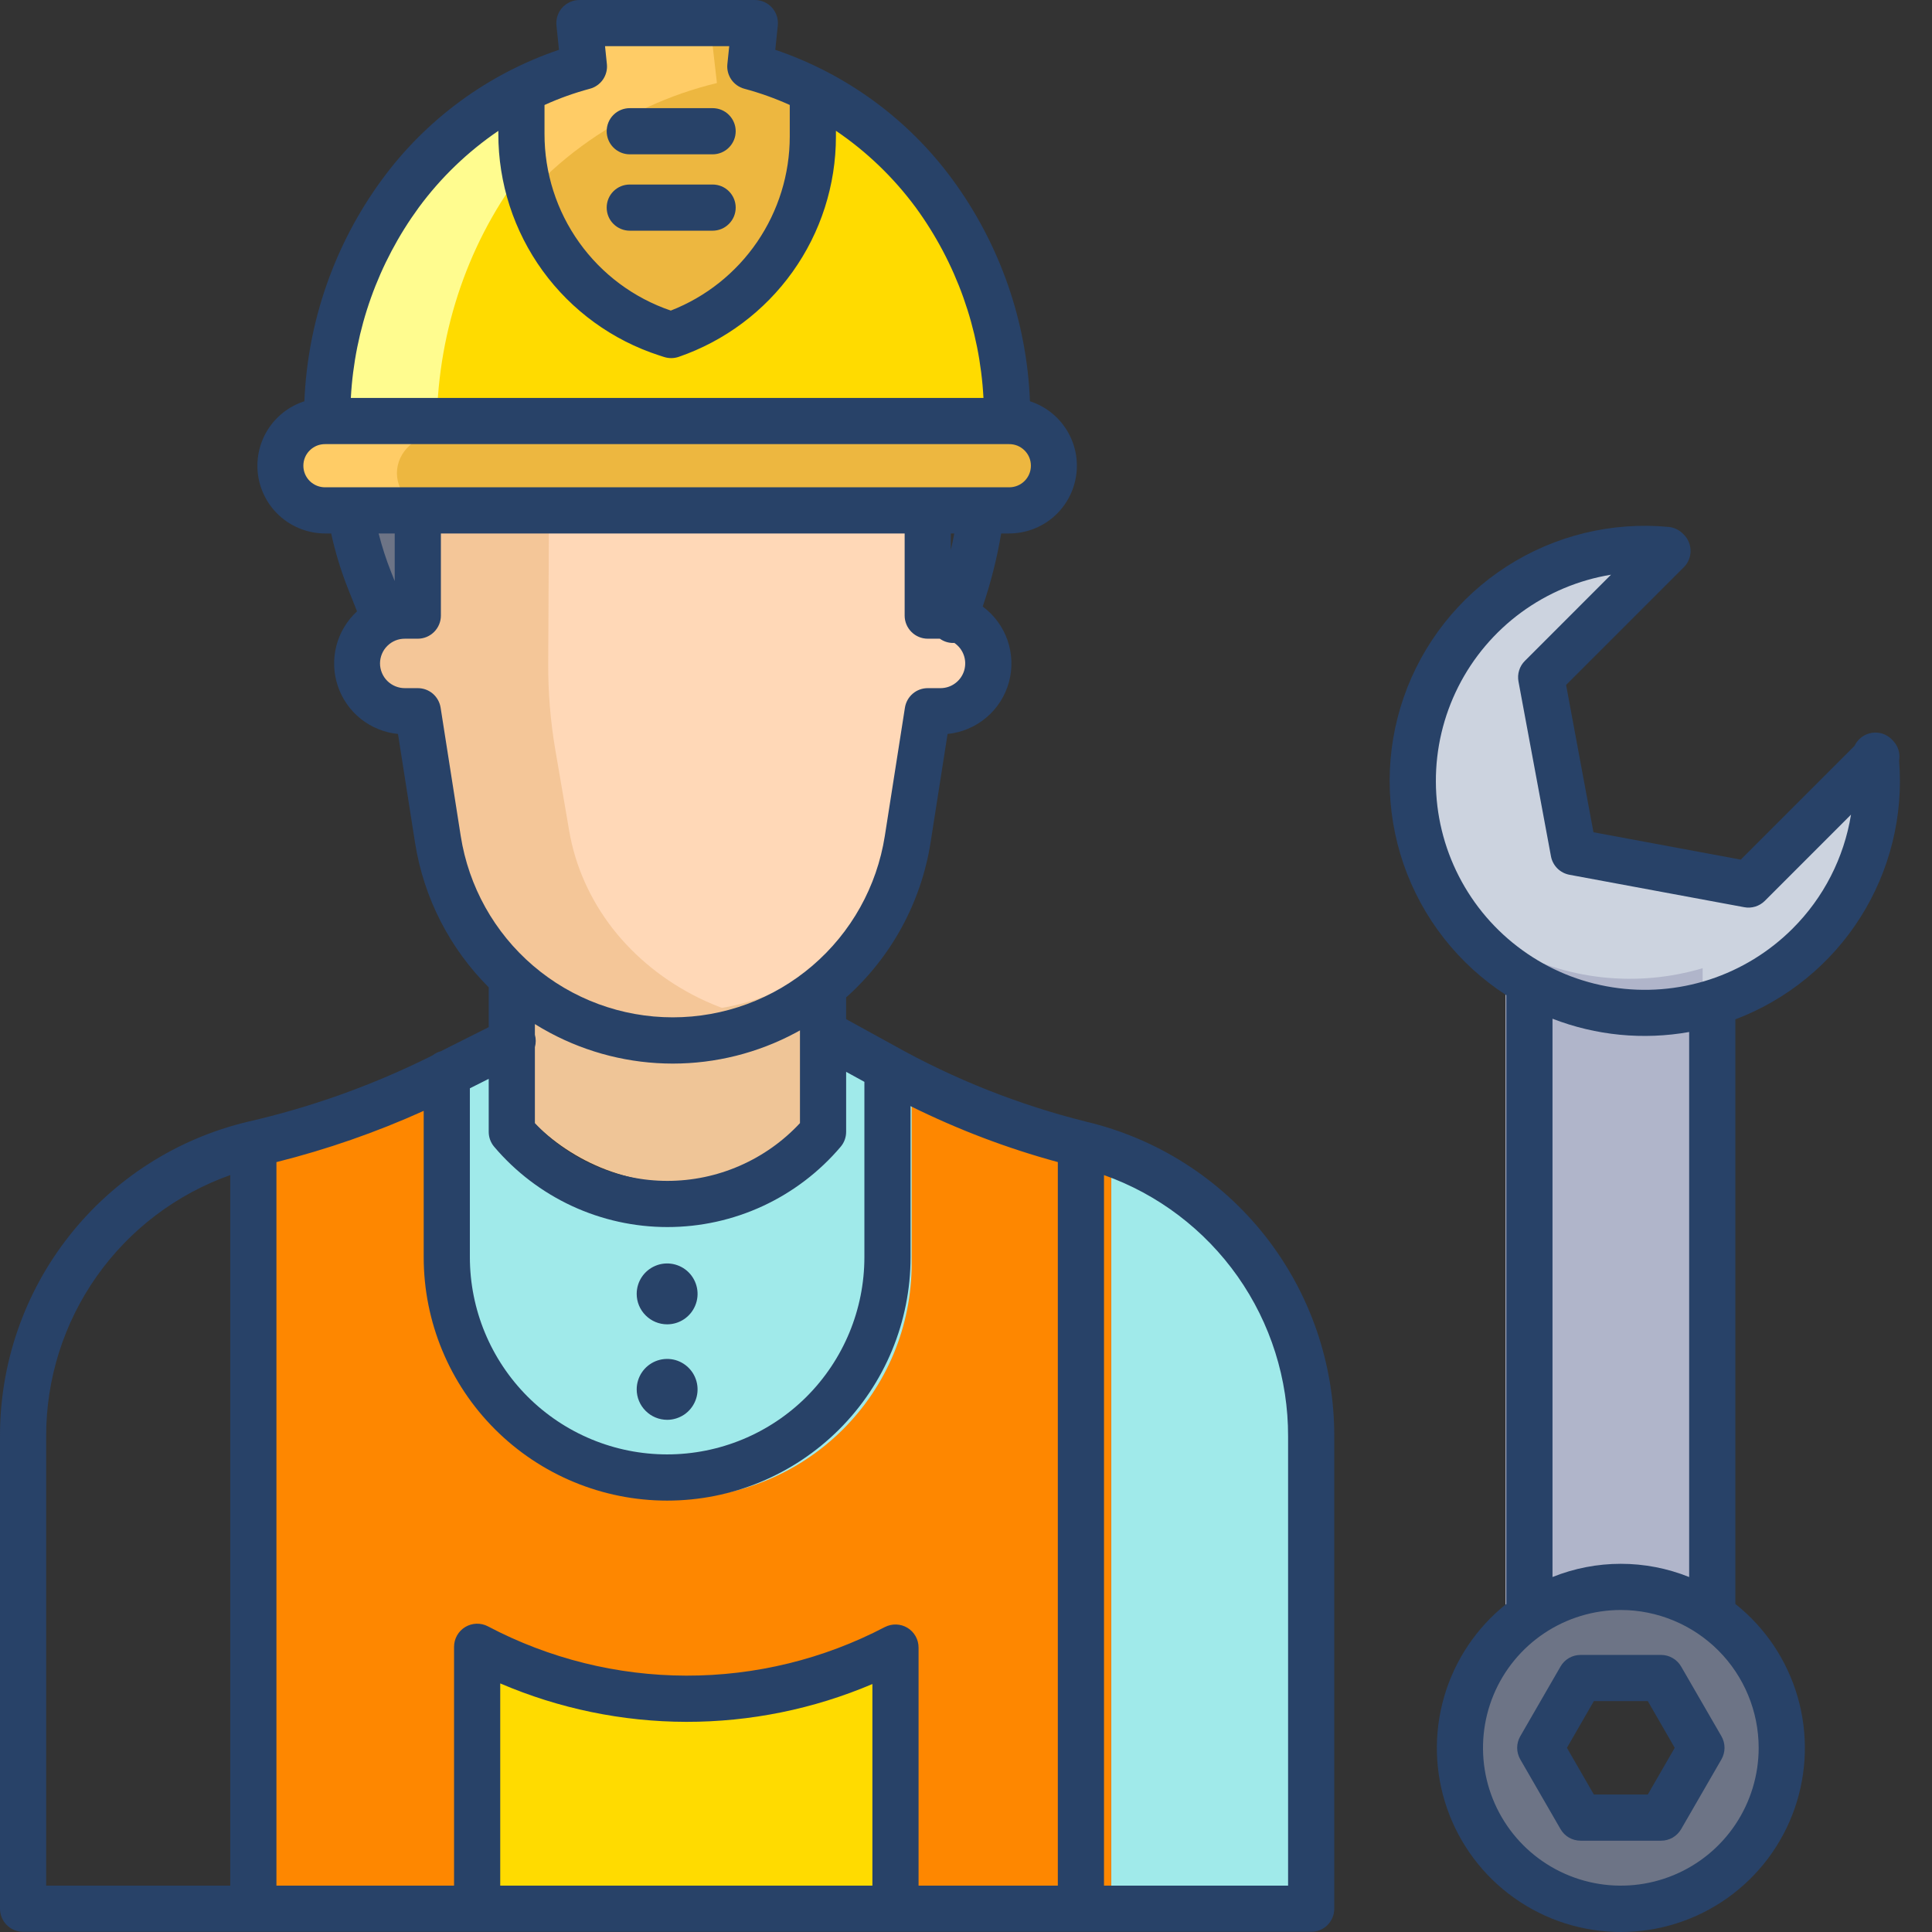 <svg width="49" height="49" viewBox="0 0 49 49" fill="none" xmlns="http://www.w3.org/2000/svg">
<rect x="0" y="0" width="49" height="49" fill="#333333" stroke="none"/>
<path d="M47.154 19.393C47.269 20.623 47.032 21.862 46.477 22.94C45.922 24.018 45.075 24.882 44.052 25.415C43.029 25.948 41.88 26.122 40.762 25.915C39.645 25.709 38.613 25.13 37.809 24.259C37.004 23.388 36.466 22.267 36.267 21.05C36.069 19.832 36.221 18.578 36.701 17.458C37.181 16.338 37.967 15.407 38.95 14.793C39.934 14.178 41.068 13.911 42.197 14.026L42.22 14.052L39.227 17.318L39.997 21.84L44.141 22.679L47.154 19.393Z" fill="#CCD3DF"/>
<path d="M38.91 40.708C39.647 40.2 40.532 39.953 41.424 40.007C42.317 40.061 43.166 40.413 43.835 41.006C44.505 41.599 44.956 42.4 45.117 43.279C45.278 44.159 45.14 45.068 44.724 45.859C44.309 46.651 43.639 47.281 42.824 47.648C42.008 48.015 41.093 48.098 40.225 47.884C39.356 47.669 38.585 47.17 38.033 46.466C37.482 45.762 37.182 44.894 37.183 43.999C37.181 43.351 37.337 42.713 37.638 42.139C37.939 41.565 38.376 41.074 38.91 40.708ZM43.187 43.999L42.185 42.265H40.182L39.18 43.999L40.182 45.735H42.185L43.187 43.999Z" fill="#6D7486"/>
<path d="M38.183 24.001V24C38.934 24.422 39.764 24.689 40.624 24.785C41.484 24.88 42.355 24.802 43.183 24.556V40.969L43.168 40.99C42.434 40.496 41.564 40.233 40.674 40.234C39.783 40.236 38.915 40.503 38.183 41" fill="#B0B5CA"/>
<path d="M33.183 36.263V48H28.183V29C29.607 29.393 30.875 30.322 31.782 31.64C32.689 32.957 33.182 34.586 33.183 36.263Z" fill="#A0EAEA"/>
<path d="M23.1 27L23.041 27.104V31.698C23.041 33.16 22.424 34.562 21.325 35.596C20.227 36.63 18.737 37.211 17.183 37.211C15.63 37.211 14.14 36.63 13.041 35.596C11.943 34.562 11.325 33.16 11.325 31.698V27.117L11.098 27.224C9.532 27.949 7.883 28.502 6.183 28.871V48H28.183V28.871C26.41 28.457 24.701 27.828 23.1 27Z" fill="#FE8700"/>
<path d="M26.027 11H8.338C8.031 11 7.738 11.105 7.521 11.293C7.304 11.48 7.183 11.735 7.183 12C7.183 12.265 7.304 12.52 7.521 12.707C7.738 12.895 8.031 13 8.338 13H26.027C26.334 13 26.628 12.895 26.844 12.707C27.061 12.52 27.183 12.265 27.183 12C27.183 11.735 27.061 11.48 26.844 11.293C26.628 11.105 26.334 11 26.027 11Z" fill="#EDB740"/>
<path d="M25.183 10.9V11H8.183V10.916C8.183 7.009 10.169 3.586 13.041 2.001V3.184C13.041 4.39 13.391 5.566 14.042 6.541C14.693 7.517 15.611 8.244 16.664 8.618L16.785 8.659C17.818 8.272 18.715 7.544 19.349 6.575C19.984 5.607 20.325 4.446 20.325 3.257V2C23.196 3.581 25.183 6.993 25.183 10.9Z" fill="#FFDB00"/>
<path d="M24.315 15.629C24.203 15.597 24.087 15.581 23.971 15.581H23.647L23.623 13H10.742L10.719 15.581H10.395C10.222 15.581 10.051 15.616 9.894 15.686C9.642 15.797 9.436 15.988 9.312 16.227C9.187 16.466 9.151 16.739 9.21 17.001C9.268 17.263 9.418 17.498 9.633 17.666C9.849 17.834 10.118 17.926 10.395 17.926H10.719L11.228 21.073C11.373 21.965 11.73 22.813 12.271 23.549C12.814 24.284 13.524 24.887 14.347 25.314C15.22 25.764 16.194 26 17.183 26C18.172 26 19.146 25.764 20.018 25.314C20.364 25.136 20.69 24.926 20.993 24.686C22.144 23.779 22.908 22.492 23.138 21.073L23.647 17.926H23.971C24.262 17.926 24.544 17.825 24.764 17.64C24.984 17.456 25.128 17.201 25.17 16.922C25.212 16.643 25.148 16.359 24.991 16.122C24.835 15.884 24.595 15.71 24.315 15.629Z" fill="#FFD8B7"/>
<path d="M23.183 26.988L23.122 27.1V32.054C23.122 33.631 22.493 35.143 21.374 36.258C20.254 37.373 18.736 38 17.152 38C15.569 38 14.051 37.373 12.931 36.258C11.812 35.143 11.183 33.631 11.183 32.054V27.114L12.945 26.233V28.673C13.463 29.283 14.109 29.773 14.837 30.109C15.565 30.445 16.358 30.619 17.161 30.619C17.963 30.619 18.756 30.445 19.484 30.109C20.212 29.773 20.858 29.283 21.377 28.673V26L23.001 26.89C23.062 26.923 23.122 26.955 23.183 26.988Z" fill="#A0EAEA"/>
<path d="M20.195 24.902C19.31 25.391 18.322 25.647 17.32 25.647C16.317 25.647 15.329 25.391 14.445 24.902C13.998 24.657 13.584 24.353 13.21 24L13.183 24.032V28.08C13.675 28.682 14.287 29.165 14.978 29.497C15.669 29.828 16.421 30 17.183 30C17.944 30 18.696 29.828 19.387 29.497C20.078 29.165 20.691 28.682 21.183 28.08V24.221C20.876 24.481 20.545 24.709 20.195 24.902Z" fill="#EFC597"/>
<path d="M20.183 2.509V3.545C20.183 4.526 19.855 5.483 19.245 6.281C18.635 7.08 17.774 7.681 16.781 8L16.665 7.965C15.653 7.657 14.771 7.058 14.145 6.254C13.52 5.449 13.183 4.48 13.183 3.485V2.51C13.661 2.282 14.165 2.102 14.684 1.972L14.576 1H18.79L18.681 1.972C19.201 2.101 19.704 2.281 20.183 2.509Z" fill="#EDB740"/>
<path d="M9.183 13H9.183C9.24 13.661 9.335 14.308 9.467 14.93L9.694 16C9.785 15.922 9.883 15.882 9.982 15.883H10.169L10.183 13H9.183Z" fill="#6D7486"/>
<path d="M23.183 42.018V48H12.183V42C13.877 42.779 15.764 43.187 17.68 43.19C19.596 43.193 21.485 42.791 23.183 42.018Z" fill="#FFDB00"/>
<path d="M11.077 10.916C11.069 8.556 11.813 6.266 13.183 4.434C13.098 4.023 13.055 3.604 13.054 3.184V2C10.175 3.585 8.183 7.008 8.183 10.916V11H11.077V10.916Z" fill="#FFFC8F"/>
<path d="M17.732 25.314C16.863 24.887 16.112 24.284 15.538 23.549C14.967 22.813 14.589 21.965 14.436 21.073L14.084 19.016C13.96 18.291 13.9 17.558 13.904 16.823L13.923 13H10.83L10.805 15.581H10.463C10.28 15.581 10.1 15.616 9.934 15.686C9.711 15.779 9.521 15.929 9.388 16.118C9.254 16.306 9.183 16.526 9.183 16.751C9.181 17.398 9.796 17.926 10.502 17.926H10.805L11.344 21.073C11.496 21.965 11.874 22.813 12.445 23.549C13.019 24.284 13.77 24.887 14.639 25.314C16.032 25.994 17.651 26.177 19.183 25.825C18.678 25.709 18.191 25.538 17.732 25.314Z" fill="#F4C698"/>
<path d="M13.326 5C14.174 4.051 15.23 3.274 16.427 2.717C16.987 2.458 17.575 2.253 18.183 2.106L18.056 1H14.812L14.939 2.106C14.331 2.253 13.743 2.458 13.183 2.717V3.827C13.183 4.222 13.231 4.615 13.326 5Z" fill="#FFCC66"/>
<path d="M10.067 12C10.067 11.735 10.185 11.481 10.394 11.293C10.603 11.106 10.887 11 11.183 11H8.298C8.002 11 7.719 11.105 7.509 11.293C7.3 11.48 7.183 11.735 7.183 12C7.183 12.265 7.3 12.52 7.509 12.707C7.719 12.895 8.002 13 8.298 13H11.183C10.887 13 10.603 12.895 10.394 12.707C10.185 12.52 10.067 12.265 10.067 12Z" fill="#FFCC66"/>
<path d="M42.13 41.973H40.086C39.983 41.973 39.882 42 39.793 42.051C39.704 42.103 39.63 42.177 39.579 42.266L38.557 44.036C38.506 44.125 38.479 44.226 38.479 44.329C38.479 44.431 38.506 44.532 38.557 44.621L39.579 46.391C39.63 46.48 39.704 46.554 39.793 46.606C39.883 46.657 39.983 46.684 40.086 46.684H42.13C42.233 46.684 42.334 46.657 42.423 46.606C42.512 46.554 42.586 46.48 42.638 46.391L43.66 44.621C43.711 44.532 43.738 44.431 43.738 44.329C43.738 44.226 43.711 44.125 43.66 44.036L42.637 42.266C42.585 42.177 42.511 42.103 42.422 42.052C42.334 42 42.233 41.973 42.13 41.973ZM41.792 45.513H40.424L39.741 44.329L40.424 43.144H41.792L42.475 44.329L41.792 45.513Z" fill="#284268"/>
<path d="M27.551 28.449C25.848 28.024 24.209 27.375 22.677 26.517L21.46 25.848V25.297C22.602 24.278 23.358 22.895 23.599 21.383L24.033 18.615C24.394 18.579 24.736 18.435 25.013 18.201C25.291 17.968 25.491 17.655 25.588 17.305C25.684 16.955 25.672 16.584 25.554 16.241C25.435 15.898 25.215 15.599 24.924 15.383C25.13 14.779 25.286 14.159 25.392 13.53H25.592C26.002 13.53 26.398 13.385 26.71 13.119C27.021 12.853 27.227 12.485 27.291 12.08C27.355 11.676 27.273 11.262 27.058 10.913C26.844 10.564 26.512 10.303 26.122 10.177C26.043 8.151 25.36 6.194 24.161 4.558C23.036 3.023 21.465 1.873 19.663 1.263L19.727 0.646C19.735 0.564 19.727 0.482 19.701 0.404C19.676 0.326 19.634 0.254 19.579 0.193C19.524 0.132 19.457 0.084 19.382 0.05C19.307 0.017 19.226 -2.75176e-05 19.144 3.30448e-08H14.696C14.614 -1.78776e-07 14.533 0.017 14.458 0.051C14.383 0.084 14.316 0.133 14.261 0.193C14.206 0.254 14.164 0.326 14.139 0.404C14.114 0.482 14.105 0.564 14.113 0.646L14.177 1.263C12.373 1.874 10.802 3.028 9.679 4.566C8.484 6.201 7.802 8.154 7.72 10.177C7.33 10.302 6.998 10.563 6.783 10.912C6.568 11.261 6.486 11.675 6.549 12.08C6.613 12.484 6.819 12.853 7.131 13.119C7.443 13.384 7.839 13.53 8.248 13.53H8.399C8.505 14.013 8.65 14.487 8.833 14.947L9.055 15.505C8.8 15.74 8.618 16.043 8.531 16.379C8.445 16.715 8.457 17.068 8.567 17.397C8.677 17.726 8.879 18.015 9.15 18.232C9.421 18.448 9.749 18.581 10.094 18.615L10.528 21.383C10.748 22.769 11.402 24.049 12.395 25.041V26.051L11.177 26.663C11.102 26.683 11.032 26.718 10.972 26.766L10.852 26.826C9.399 27.542 7.868 28.087 6.289 28.449C4.494 28.875 2.896 29.896 1.755 31.345C0.613 32.794 -0.005 34.587 3.64471e-05 36.431V48.41C3.64471e-05 48.565 0.062 48.714 0.172 48.824C0.281 48.934 0.43 48.995 0.586 48.995H33.254C33.41 48.995 33.559 48.934 33.668 48.824C33.778 48.714 33.84 48.565 33.84 48.41V36.431C33.845 34.587 33.227 32.794 32.086 31.345C30.944 29.896 29.346 28.875 27.551 28.449ZM5.84 47.824H1.171V36.431C1.167 34.979 1.614 33.561 2.45 32.374C3.287 31.187 4.471 30.288 5.84 29.803V47.824ZM13.81 2.663C14.181 2.494 14.566 2.357 14.96 2.251C15.095 2.215 15.213 2.132 15.292 2.018C15.371 1.903 15.407 1.763 15.392 1.625L15.345 1.171H18.495L18.448 1.625C18.433 1.763 18.469 1.903 18.548 2.018C18.627 2.132 18.745 2.215 18.88 2.251C19.274 2.357 19.658 2.494 20.03 2.662V3.463C20.03 4.417 19.741 5.348 19.203 6.136C18.665 6.924 17.901 7.531 17.013 7.877C16.077 7.559 15.265 6.955 14.691 6.151C14.116 5.347 13.808 4.383 13.81 3.394V2.663ZM10.621 5.262C11.179 4.505 11.861 3.848 12.639 3.319V3.394C12.637 4.643 13.031 5.859 13.764 6.869C14.498 7.879 15.533 8.63 16.721 9.015L16.842 9.054C16.963 9.093 17.093 9.092 17.213 9.051C18.377 8.65 19.387 7.896 20.102 6.894C20.817 5.893 21.201 4.693 21.201 3.462V3.317C21.979 3.844 22.661 4.5 23.22 5.255C24.252 6.666 24.851 8.347 24.943 10.093H8.898C8.992 8.35 9.591 6.672 10.621 5.262ZM8.248 12.359C8.176 12.36 8.104 12.346 8.037 12.319C7.97 12.292 7.908 12.252 7.857 12.201C7.805 12.15 7.764 12.089 7.736 12.022C7.708 11.956 7.694 11.884 7.694 11.811C7.694 11.739 7.708 11.667 7.736 11.6C7.764 11.533 7.805 11.473 7.857 11.422C7.908 11.371 7.97 11.331 8.037 11.303C8.104 11.277 8.176 11.263 8.248 11.264H25.591C25.664 11.263 25.736 11.277 25.803 11.303C25.87 11.331 25.932 11.371 25.983 11.422C26.035 11.473 26.076 11.533 26.104 11.6C26.132 11.667 26.146 11.739 26.146 11.811C26.146 11.884 26.132 11.956 26.104 12.022C26.076 12.089 26.035 12.15 25.983 12.201C25.932 12.252 25.87 12.292 25.803 12.319C25.736 12.346 25.664 12.36 25.591 12.359H23.511C23.51 12.358 23.509 12.358 23.508 12.359H8.248ZM24.203 13.53C24.177 13.67 24.147 13.809 24.115 13.948V13.53H24.203ZM10.011 13.53V14.738L9.922 14.514C9.794 14.194 9.688 13.865 9.603 13.53H10.011ZM11.685 21.202L11.175 17.948C11.153 17.81 11.083 17.684 10.977 17.593C10.871 17.502 10.736 17.453 10.596 17.453H10.273C10.19 17.454 10.107 17.438 10.031 17.407C9.954 17.376 9.884 17.33 9.825 17.272C9.765 17.213 9.719 17.144 9.687 17.067C9.655 16.991 9.638 16.909 9.638 16.826C9.638 16.743 9.655 16.66 9.687 16.584C9.719 16.507 9.765 16.438 9.825 16.38C9.884 16.321 9.954 16.275 10.031 16.244C10.107 16.213 10.19 16.198 10.273 16.199H10.596C10.752 16.199 10.9 16.137 11.01 16.027C11.12 15.917 11.182 15.768 11.182 15.613V13.53H22.944V15.613C22.944 15.768 23.006 15.917 23.116 16.027C23.226 16.137 23.375 16.199 23.53 16.199H23.837C23.936 16.27 24.054 16.308 24.176 16.307C24.185 16.307 24.194 16.306 24.203 16.305C24.314 16.38 24.399 16.489 24.444 16.616C24.489 16.742 24.492 16.88 24.453 17.009C24.414 17.137 24.334 17.25 24.227 17.329C24.119 17.41 23.988 17.453 23.853 17.453H23.53C23.39 17.453 23.255 17.502 23.149 17.593C23.043 17.684 22.973 17.81 22.951 17.948L22.441 21.202C22.24 22.484 21.588 23.652 20.602 24.495C19.616 25.339 18.361 25.802 17.063 25.802C15.765 25.802 14.511 25.339 13.524 24.495C12.538 23.652 11.886 22.484 11.685 21.202ZM13.566 26.243V25.973C13.692 26.051 13.819 26.126 13.95 26.195C14.908 26.707 15.977 26.975 17.063 26.975C18.149 26.975 19.218 26.707 20.176 26.195C20.214 26.175 20.251 26.154 20.289 26.133V28.485C19.859 28.947 19.339 29.315 18.761 29.567C18.182 29.82 17.558 29.95 16.927 29.95C16.297 29.95 15.672 29.82 15.094 29.567C14.516 29.315 13.996 28.947 13.566 28.485V26.558C13.595 26.455 13.595 26.346 13.566 26.243ZM11.917 27.602L12.395 27.362V28.707C12.395 28.845 12.444 28.979 12.534 29.085C13.075 29.723 13.748 30.235 14.506 30.587C15.265 30.939 16.091 31.121 16.927 31.121C17.764 31.121 18.59 30.939 19.349 30.587C20.107 30.235 20.78 29.723 21.321 29.085C21.411 28.979 21.46 28.845 21.46 28.706V27.184L21.923 27.438V31.884C21.923 33.211 21.396 34.483 20.458 35.422C19.519 36.36 18.247 36.887 16.92 36.887C15.593 36.887 14.321 36.36 13.382 35.422C12.444 34.483 11.917 33.211 11.917 31.884L11.917 27.602ZM22.126 47.824H12.687V42.695C14.178 43.335 15.783 43.667 17.405 43.67C19.027 43.672 20.633 43.346 22.126 42.711V47.824ZM26.829 47.824H23.297V41.786C23.297 41.685 23.271 41.586 23.222 41.499C23.172 41.411 23.101 41.337 23.015 41.285C22.929 41.233 22.831 41.204 22.73 41.201C22.629 41.198 22.53 41.221 22.44 41.267C20.887 42.079 19.159 42.502 17.405 42.498C15.652 42.495 13.926 42.066 12.375 41.248C12.286 41.201 12.186 41.178 12.085 41.181C11.984 41.184 11.886 41.213 11.799 41.265C11.713 41.317 11.641 41.391 11.592 41.478C11.542 41.566 11.516 41.666 11.516 41.767V47.824H7.011V29.474C8.292 29.152 9.542 28.718 10.746 28.174V31.885C10.746 33.522 11.396 35.093 12.554 36.25C13.712 37.408 15.283 38.059 16.92 38.059C18.558 38.059 20.128 37.408 21.286 36.25C22.444 35.093 23.094 33.522 23.094 31.885V28.054C24.29 28.647 25.541 29.123 26.829 29.473V47.824ZM32.669 47.824H28V29.803C29.369 30.288 30.553 31.187 31.39 32.374C32.226 33.561 32.673 34.979 32.669 36.431V47.824Z" fill="#284268"/>
<path d="M16.92 33.588C17.073 33.588 17.222 33.543 17.349 33.458C17.476 33.373 17.575 33.252 17.633 33.111C17.692 32.97 17.707 32.815 17.677 32.665C17.647 32.516 17.574 32.378 17.466 32.27C17.358 32.162 17.22 32.089 17.071 32.059C16.921 32.029 16.766 32.044 16.625 32.103C16.484 32.161 16.363 32.26 16.278 32.387C16.193 32.514 16.148 32.663 16.148 32.816C16.148 33.021 16.23 33.217 16.375 33.361C16.519 33.506 16.715 33.588 16.92 33.588Z" fill="#284268"/>
<path d="M16.92 36.01C17.073 36.01 17.222 35.964 17.349 35.88C17.476 35.795 17.575 35.674 17.633 35.533C17.692 35.392 17.707 35.237 17.677 35.087C17.647 34.937 17.574 34.8 17.466 34.692C17.358 34.584 17.221 34.51 17.071 34.48C16.921 34.451 16.766 34.466 16.625 34.524C16.484 34.583 16.363 34.682 16.278 34.809C16.194 34.936 16.148 35.085 16.148 35.238C16.148 35.442 16.23 35.639 16.375 35.783C16.519 35.928 16.715 36.009 16.92 36.01Z" fill="#284268"/>
<path d="M48.016 18.791L47.992 18.765C47.927 18.695 47.846 18.643 47.755 18.611C47.665 18.58 47.568 18.572 47.473 18.587C47.379 18.602 47.289 18.64 47.213 18.697C47.137 18.755 47.075 18.83 47.035 18.917L44.15 21.802L40.414 21.108L39.72 17.372L42.705 14.387C42.76 14.333 42.803 14.268 42.832 14.197C42.862 14.126 42.877 14.05 42.877 13.973C42.877 13.896 42.862 13.82 42.832 13.748C42.803 13.677 42.76 13.613 42.705 13.558L42.68 13.533C42.583 13.437 42.456 13.377 42.32 13.364C40.878 13.229 39.432 13.581 38.214 14.365C36.995 15.149 36.075 16.319 35.601 17.687C35.127 19.056 35.126 20.544 35.597 21.914C36.069 23.284 36.987 24.455 38.204 25.241V40.68C37.447 41.282 36.895 42.106 36.626 43.036C36.357 43.966 36.383 44.957 36.703 45.871C37.022 46.785 37.617 47.578 38.407 48.138C39.196 48.699 40.141 49 41.109 49C42.077 49 43.021 48.699 43.811 48.138C44.6 47.578 45.196 46.785 45.515 45.871C45.834 44.957 45.861 43.966 45.592 43.036C45.323 42.106 44.771 41.282 44.013 40.68V25.853C45.322 25.357 46.435 24.45 47.184 23.267C47.933 22.084 48.278 20.69 48.166 19.294C48.182 19.204 48.177 19.112 48.151 19.025C48.125 18.937 48.079 18.857 48.016 18.791ZM44.604 44.329C44.604 45.02 44.399 45.696 44.015 46.271C43.631 46.846 43.085 47.294 42.446 47.558C41.807 47.823 41.104 47.892 40.426 47.757C39.748 47.622 39.125 47.289 38.636 46.801C38.147 46.312 37.814 45.689 37.679 45.011C37.545 44.333 37.614 43.63 37.878 42.991C38.143 42.352 38.591 41.806 39.166 41.422C39.741 41.038 40.417 40.833 41.108 40.833C42.035 40.834 42.923 41.203 43.579 41.858C44.234 42.513 44.603 43.402 44.604 44.329ZM39.375 39.997V25.837C40.478 26.265 41.677 26.381 42.841 26.174V39.997C41.729 39.55 40.487 39.55 39.375 39.997ZM45.462 23.554C44.871 24.144 44.15 24.586 43.356 24.845C42.562 25.103 41.718 25.17 40.893 25.04C40.068 24.911 39.285 24.588 38.609 24.098C37.932 23.609 37.381 22.966 37 22.223C36.619 21.48 36.419 20.657 36.417 19.823C36.414 18.988 36.609 18.164 36.985 17.418C37.361 16.673 37.908 16.027 38.581 15.533C39.255 15.039 40.035 14.711 40.859 14.576L38.674 16.762C38.606 16.829 38.557 16.911 38.529 17.002C38.5 17.093 38.495 17.189 38.512 17.283L39.336 21.717C39.357 21.833 39.414 21.94 39.497 22.024C39.581 22.108 39.688 22.164 39.804 22.186L44.239 23.009C44.332 23.027 44.428 23.021 44.519 22.993C44.61 22.965 44.692 22.915 44.76 22.848L46.946 20.661C46.768 21.758 46.249 22.77 45.462 23.554V23.554Z" fill="#284268"/>
<path d="M15.972 5.851H18.073C18.229 5.851 18.378 5.789 18.487 5.679C18.597 5.57 18.659 5.421 18.659 5.265C18.659 5.11 18.597 4.961 18.487 4.851C18.378 4.741 18.229 4.68 18.073 4.68H15.972C15.817 4.68 15.668 4.741 15.558 4.851C15.448 4.961 15.387 5.11 15.387 5.265C15.387 5.421 15.448 5.57 15.558 5.679C15.668 5.789 15.817 5.851 15.972 5.851Z" fill="#284268"/>
<path d="M15.972 3.914H18.073C18.229 3.914 18.378 3.852 18.487 3.742C18.597 3.632 18.659 3.483 18.659 3.328C18.659 3.173 18.597 3.024 18.487 2.914C18.378 2.804 18.229 2.743 18.073 2.743H15.972C15.817 2.743 15.668 2.804 15.558 2.914C15.448 3.024 15.387 3.173 15.387 3.328C15.387 3.483 15.448 3.632 15.558 3.742C15.668 3.852 15.817 3.914 15.972 3.914Z" fill="#284268"/>
</svg>

